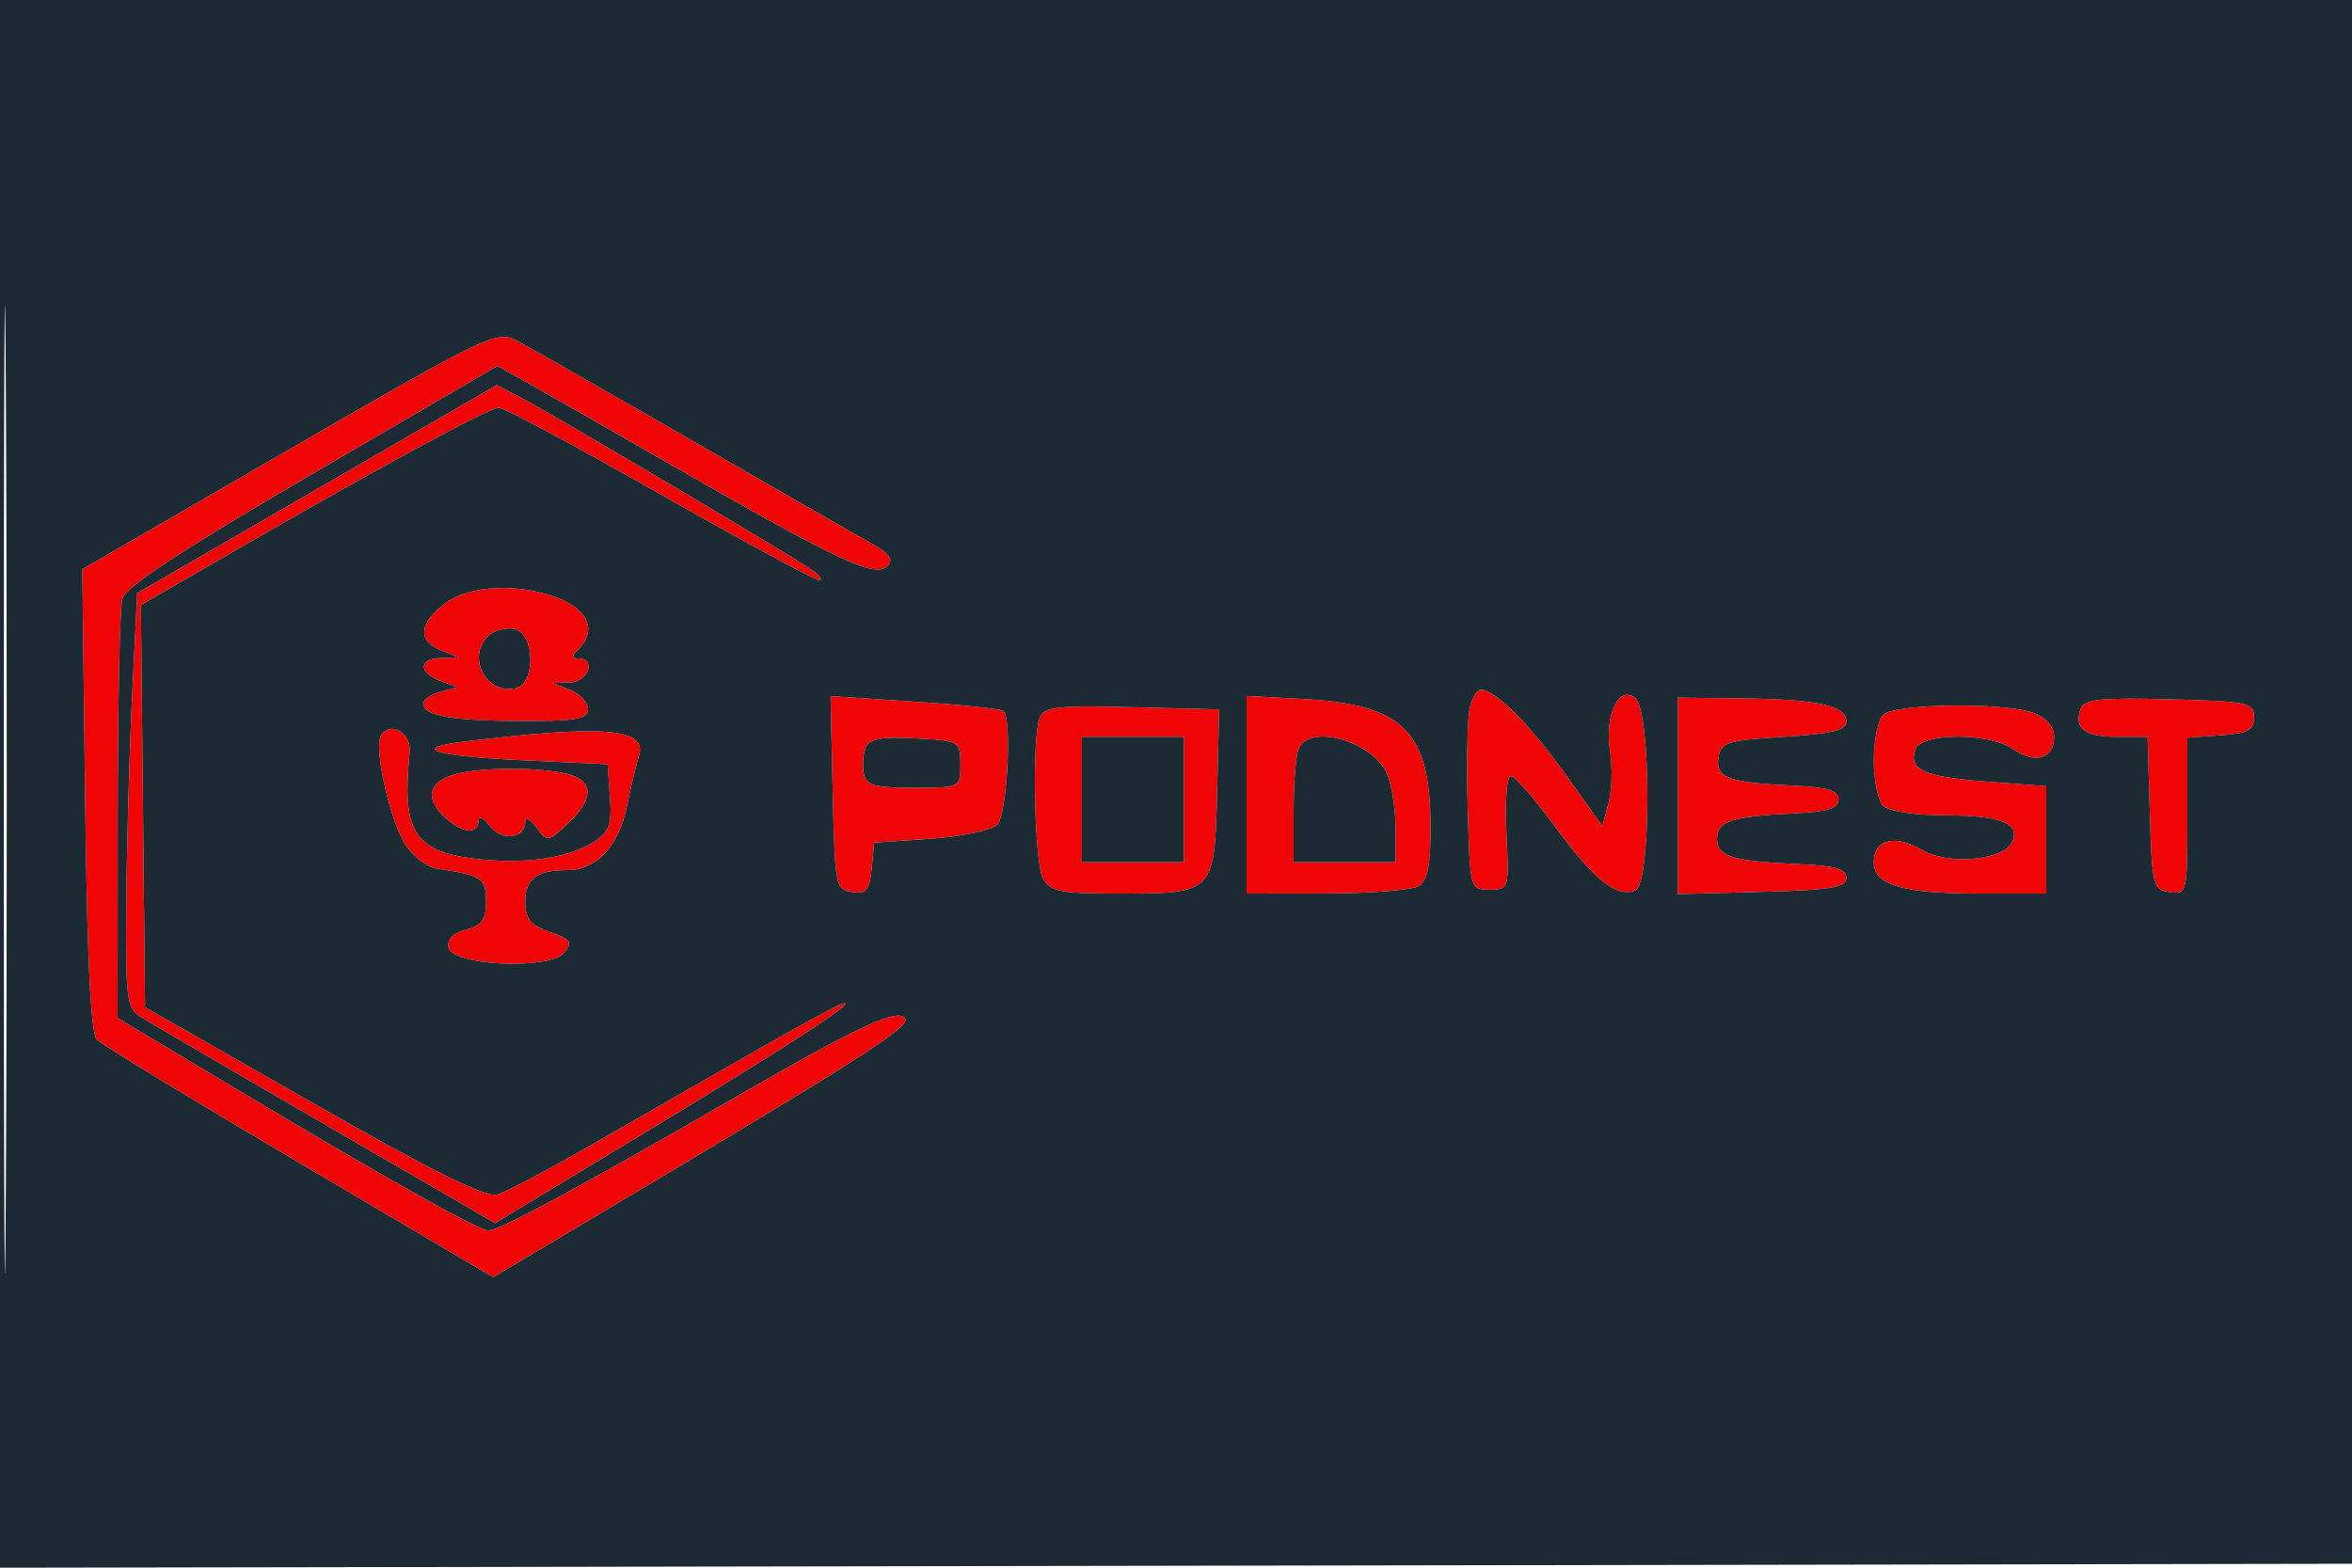 <svg xmlns="http://www.w3.org/2000/svg" width="300" height="200" viewBox="0 0 300 200" version="1.1"><path d="M 36.878 57.349 L 10.500 72.616 10.859 102.058 C 11.107 122.330, 11.574 131.855, 12.359 132.640 C 12.987 133.268, 24.615 140.342, 38.200 148.362 L 62.901 162.944 83.200 150.865 C 109.702 135.096, 116.090 130.955, 115.468 129.949 C 114.600 128.544, 109.578 130.858, 94.243 139.727 C 74.448 151.175, 63.744 156.963, 62.329 156.983 C 61.051 157.002, 48.901 150.164, 28.250 137.806 L 15 129.877 15.014 104.188 C 15.021 90.060, 15.283 77.548, 15.595 76.384 C 15.993 74.904, 23.266 70.126, 39.803 60.481 L 63.444 46.695 66.972 48.662 C 68.912 49.744, 77.925 54.892, 87 60.103 C 107.134 71.664, 111.649 73.751, 113.190 72.210 C 114.021 71.379, 113.472 70.620, 111.080 69.293 C 109.301 68.307, 98.993 62.394, 88.173 56.153 C 77.353 49.913, 67.320 44.193, 65.878 43.444 C 63.369 42.140, 62.119 42.739, 36.878 57.349 M 40.426 62.398 L 17.500 75.666 16.864 88.583 C 16.514 95.687, 16.177 107.579, 16.114 115.009 C 16.008 127.593, 16.140 128.606, 18.041 129.794 C 19.164 130.495, 29.773 136.688, 41.617 143.556 L 63.152 156.045 80.826 145.362 C 99.885 133.842, 108.929 128, 107.700 128 C 106.975 128, 101.809 130.891, 76 145.742 C 70.225 149.065, 64.582 152.058, 63.459 152.393 C 61.994 152.830, 55.367 149.547, 39.959 140.751 L 18.500 128.500 18.233 102.843 L 17.967 77.186 29.733 70.390 C 48.440 59.585, 62.405 52.013, 63.642 52.006 C 64.270 52.003, 73.492 56.950, 84.136 63 C 94.779 69.050, 103.928 74, 104.466 74 C 105.005 74, 104.557 73.394, 103.473 72.654 C 100.474 70.608, 69.927 52.518, 66.426 50.714 L 63.352 49.130 40.426 62.398 M 56.635 77.073 C 53.406 79.612, 53.265 81.769, 56.250 82.969 L 58.500 83.873 56.250 83.937 C 53.380 84.017, 53.335 85.818, 56.176 86.869 L 58.353 87.675 56.176 88.244 C 54.979 88.557, 54 89.252, 54 89.790 C 54 91.317, 57.798 91.972, 66.750 91.986 C 73.500 91.998, 75 91.721, 75 90.468 C 75 89.625, 73.987 88.529, 72.750 88.031 L 70.500 87.127 72.750 87.063 C 75.038 86.999, 76.065 84, 73.800 84 C 72.867 84, 72.867 83.733, 73.800 82.800 C 76.058 80.542, 75.134 77.954, 71.532 76.449 C 66.417 74.312, 59.792 74.589, 56.635 77.073 M 62.238 81.162 C 59.519 83.881, 61.944 88.543, 65.702 87.819 C 68.433 87.293, 68.245 80.607, 65.488 80.212 C 64.382 80.053, 62.919 80.481, 62.238 81.162 M 187.477 90.250 C 187.169 91.487, 187.048 97.225, 187.208 103 C 187.499 113.456, 187.511 113.500, 190 113.500 C 192.470 113.500, 192.496 113.412, 192.143 106.250 C 191.947 102.263, 192.198 99, 192.701 99 C 193.203 99, 195.766 101.931, 198.396 105.512 C 203.386 112.308, 206.179 114.529, 208.578 113.608 C 210.645 112.815, 210.637 90.774, 208.570 89.058 C 206.479 87.323, 204.629 91.280, 205.369 95.903 C 205.688 97.903, 205.598 100.858, 205.167 102.468 L 204.384 105.396 199.610 98.706 C 195.063 92.335, 190.721 88, 188.884 88 C 188.419 88, 187.786 89.013, 187.477 90.250 M 106.218 101.152 C 106.488 112.981, 106.592 113.513, 108.682 113.811 C 110.499 114.069, 110.917 113.567, 111.182 110.811 L 111.500 107.500 118.703 107 C 122.665 106.725, 126.490 105.915, 127.203 105.200 C 128.446 103.954, 129.117 91.740, 128 90.702 C 127.725 90.447, 122.648 89.915, 116.718 89.520 L 105.937 88.803 106.218 101.152 M 159 101.391 L 159 114 169.250 113.985 C 174.887 113.976, 180.175 113.542, 181 113.019 C 182.099 112.323, 182.491 110.255, 182.465 105.285 C 182.404 93.274, 178.982 89.876, 166.250 89.178 L 159 88.781 159 101.391 M 214 101.534 L 214 114.068 224.750 113.784 C 233.513 113.552, 235.500 113.223, 235.500 112 C 235.500 110.862, 234.052 110.438, 229.500 110.243 C 220.923 109.875, 219 109.281, 219 107 C 219 104.757, 220.901 104.141, 229 103.759 C 233.107 103.566, 234.500 103.120, 234.500 102 C 234.500 100.880, 233.107 100.434, 229 100.241 C 220.406 99.836, 218.822 99.267, 219.185 96.715 C 219.473 94.689, 220.183 94.457, 227.500 94 C 233.605 93.618, 235.500 93.155, 235.500 92.045 C 235.500 90.022, 231.872 89.216, 222.250 89.100 L 214 89 214 101.534 M 265.393 90.418 C 264.450 92.876, 265.902 94, 270.023 94 L 273.928 94 274.214 103.750 C 274.485 112.999, 274.616 113.516, 276.750 113.820 C 278.955 114.133, 279 113.938, 279 104.127 L 279 94.115 283.250 93.807 C 286.731 93.556, 287.500 93.138, 287.500 91.500 C 287.500 89.641, 286.739 89.480, 276.732 89.216 C 267.943 88.984, 265.858 89.205, 265.393 90.418 M 132.619 91.550 C 131.600 94.206, 131.920 109.982, 133.035 112.066 C 133.938 113.752, 135.193 114, 142.844 114 C 154.857 114, 154.930 113.924, 155.244 101 L 155.500 90.500 144.369 90.218 C 134.881 89.978, 133.147 90.175, 132.619 91.550 M 240.200 91.200 C 239.540 91.860, 239 94.470, 239 97 C 239 99.530, 239.540 102.140, 240.200 102.800 C 240.885 103.485, 244.209 104.007, 247.950 104.015 C 255.090 104.032, 257.607 104.975, 256.715 107.299 C 255.772 109.757, 248.587 110.460, 245.153 108.431 C 241.715 106.400, 239 107.090, 239 109.993 C 239 112.913, 242.680 114, 252.565 114 L 261 114 261 107.144 L 261 100.289 253.367 99.711 C 245.370 99.107, 243.336 98.173, 244.336 95.567 C 245.155 93.432, 253.765 93.447, 256.824 95.589 C 259.588 97.525, 262 96.787, 262 94.007 C 262 92.720, 261.040 91.586, 259.435 90.975 C 255.751 89.575, 241.661 89.739, 240.200 91.200 M 48.599 93.840 C 47.615 95.431, 49.901 105.340, 51.865 108 C 52.881 109.375, 54.564 110.630, 55.606 110.789 C 61.506 111.689, 62 112.014, 62 115 C 62 117.341, 61.465 118.096, 59.450 118.602 C 57.811 119.013, 57.011 119.824, 57.210 120.871 C 57.657 123.217, 70.110 123.777, 71.971 121.535 C 73.071 120.210, 72.804 119.828, 70.128 118.895 C 67.630 118.024, 67 117.241, 67 115.009 C 67 112.083, 68.477 111, 72.471 111 C 76.056 111, 78.918 107.930, 79.928 103 C 80.434 100.525, 81.144 97.551, 81.504 96.391 C 82.591 92.894, 76.867 92.439, 59.158 94.616 C 52.172 95.475, 55.347 96.462, 66.829 97 L 77.500 97.500 77.805 101.691 C 78.057 105.158, 77.711 106.139, 75.805 107.367 C 72.463 109.520, 66.767 110.326, 60.461 109.538 C 52.806 108.582, 51.234 105.996, 52.249 96.031 C 52.505 93.516, 49.802 91.893, 48.599 93.840 M 110.403 95.391 C 110.088 96.212, 109.988 97.697, 110.179 98.692 C 110.469 100.196, 111.534 100.500, 116.514 100.500 C 122.498 100.500, 122.500 100.499, 122.500 97.500 C 122.500 94.549, 122.407 94.495, 116.738 94.200 C 112.352 93.971, 110.839 94.256, 110.403 95.391 M 138 102 L 138 110 144.500 110 L 151 110 151 102 L 151 94 144.500 94 L 138 94 138 102 M 165.607 95.582 C 165.273 96.452, 165 100.052, 165 103.582 L 165 110 171.500 110 L 178 110 178 105.547 C 178 103.098, 177.500 99.998, 176.890 98.657 C 174.978 94.462, 166.883 92.256, 165.607 95.582 M 57.250 99.031 C 54.525 100.126, 54.367 102.117, 56.829 104.345 C 58.997 106.307, 60.987 106.499, 61.032 104.750 C 61.050 104.027, 61.662 104.290, 62.484 105.375 C 63.976 107.345, 67 106.987, 67 104.840 C 67 104.168, 67.639 104.491, 68.419 105.559 C 69.810 107.460, 69.891 107.451, 72.419 105.076 C 75.957 101.752, 75.759 99.402, 71.875 98.625 C 67.488 97.748, 59.920 97.958, 57.250 99.031" stroke="none" fill="#f00506" fill-rule="evenodd"/><path d="M -0 100.003 L -0 200.006 150.250 199.753 L 300.500 199.500 300.755 99.750 L 301.010 0 150.505 0 L 0 0 -0 100.003 M 0.481 100.500 C 0.481 155.500, 0.602 178.147, 0.750 150.826 C 0.898 123.506, 0.898 78.506, 0.750 50.826 C 0.602 23.147, 0.481 45.500, 0.481 100.500 M 36.878 57.349 L 10.500 72.616 10.859 102.058 C 11.107 122.330, 11.574 131.855, 12.359 132.640 C 12.987 133.268, 24.615 140.342, 38.200 148.362 L 62.901 162.944 83.200 150.865 C 109.702 135.096, 116.090 130.955, 115.468 129.949 C 114.600 128.544, 109.578 130.858, 94.243 139.727 C 74.448 151.175, 63.744 156.963, 62.329 156.983 C 61.051 157.002, 48.901 150.164, 28.250 137.806 L 15 129.877 15.014 104.188 C 15.021 90.060, 15.283 77.548, 15.595 76.384 C 15.993 74.904, 23.266 70.126, 39.803 60.481 L 63.444 46.695 66.972 48.662 C 68.912 49.744, 77.925 54.892, 87 60.103 C 107.134 71.664, 111.649 73.751, 113.190 72.210 C 114.021 71.379, 113.472 70.620, 111.080 69.293 C 109.301 68.307, 98.993 62.394, 88.173 56.153 C 77.353 49.913, 67.320 44.193, 65.878 43.444 C 63.369 42.140, 62.119 42.739, 36.878 57.349 M 40.426 62.398 L 17.500 75.666 16.864 88.583 C 16.514 95.687, 16.177 107.579, 16.114 115.009 C 16.008 127.593, 16.140 128.606, 18.041 129.794 C 19.164 130.495, 29.773 136.688, 41.617 143.556 L 63.152 156.045 80.826 145.362 C 99.885 133.842, 108.929 128, 107.700 128 C 106.975 128, 101.809 130.891, 76 145.742 C 70.225 149.065, 64.582 152.058, 63.459 152.393 C 61.994 152.830, 55.367 149.547, 39.959 140.751 L 18.500 128.500 18.233 102.843 L 17.967 77.186 29.733 70.390 C 48.440 59.585, 62.405 52.013, 63.642 52.006 C 64.270 52.003, 73.492 56.950, 84.136 63 C 94.779 69.050, 103.928 74, 104.466 74 C 105.005 74, 104.557 73.394, 103.473 72.654 C 100.474 70.608, 69.927 52.518, 66.426 50.714 L 63.352 49.130 40.426 62.398 M 56.635 77.073 C 53.406 79.612, 53.265 81.769, 56.250 82.969 L 58.500 83.873 56.250 83.937 C 53.380 84.017, 53.335 85.818, 56.176 86.869 L 58.353 87.675 56.176 88.244 C 54.979 88.557, 54 89.252, 54 89.790 C 54 91.317, 57.798 91.972, 66.750 91.986 C 73.500 91.998, 75 91.721, 75 90.468 C 75 89.625, 73.987 88.529, 72.750 88.031 L 70.500 87.127 72.750 87.063 C 75.038 86.999, 76.065 84, 73.800 84 C 72.867 84, 72.867 83.733, 73.800 82.800 C 76.058 80.542, 75.134 77.954, 71.532 76.449 C 66.417 74.312, 59.792 74.589, 56.635 77.073 M 62.238 81.162 C 59.519 83.881, 61.944 88.543, 65.702 87.819 C 68.433 87.293, 68.245 80.607, 65.488 80.212 C 64.382 80.053, 62.919 80.481, 62.238 81.162 M 187.477 90.250 C 187.169 91.487, 187.048 97.225, 187.208 103 C 187.499 113.456, 187.511 113.500, 190 113.500 C 192.470 113.500, 192.496 113.412, 192.143 106.250 C 191.947 102.263, 192.198 99, 192.701 99 C 193.203 99, 195.766 101.931, 198.396 105.512 C 203.386 112.308, 206.179 114.529, 208.578 113.608 C 210.645 112.815, 210.637 90.774, 208.570 89.058 C 206.479 87.323, 204.629 91.280, 205.369 95.903 C 205.688 97.903, 205.598 100.858, 205.167 102.468 L 204.384 105.396 199.610 98.706 C 195.063 92.335, 190.721 88, 188.884 88 C 188.419 88, 187.786 89.013, 187.477 90.250 M 106.218 101.152 C 106.488 112.981, 106.592 113.513, 108.682 113.811 C 110.499 114.069, 110.917 113.567, 111.182 110.811 L 111.500 107.500 118.703 107 C 122.665 106.725, 126.490 105.915, 127.203 105.200 C 128.446 103.954, 129.117 91.740, 128 90.702 C 127.725 90.447, 122.648 89.915, 116.718 89.520 L 105.937 88.803 106.218 101.152 M 159 101.391 L 159 114 169.250 113.985 C 174.887 113.976, 180.175 113.542, 181 113.019 C 182.099 112.323, 182.491 110.255, 182.465 105.285 C 182.404 93.274, 178.982 89.876, 166.250 89.178 L 159 88.781 159 101.391 M 214 101.534 L 214 114.068 224.750 113.784 C 233.513 113.552, 235.500 113.223, 235.500 112 C 235.500 110.862, 234.052 110.438, 229.500 110.243 C 220.923 109.875, 219 109.281, 219 107 C 219 104.757, 220.901 104.141, 229 103.759 C 233.107 103.566, 234.500 103.120, 234.500 102 C 234.500 100.880, 233.107 100.434, 229 100.241 C 220.406 99.836, 218.822 99.267, 219.185 96.715 C 219.473 94.689, 220.183 94.457, 227.500 94 C 233.605 93.618, 235.500 93.155, 235.500 92.045 C 235.500 90.022, 231.872 89.216, 222.250 89.100 L 214 89 214 101.534 M 265.393 90.418 C 264.450 92.876, 265.902 94, 270.023 94 L 273.928 94 274.214 103.750 C 274.485 112.999, 274.616 113.516, 276.750 113.820 C 278.955 114.133, 279 113.938, 279 104.127 L 279 94.115 283.250 93.807 C 286.731 93.556, 287.500 93.138, 287.500 91.500 C 287.500 89.641, 286.739 89.480, 276.732 89.216 C 267.943 88.984, 265.858 89.205, 265.393 90.418 M 132.619 91.550 C 131.600 94.206, 131.920 109.982, 133.035 112.066 C 133.938 113.752, 135.193 114, 142.844 114 C 154.857 114, 154.930 113.924, 155.244 101 L 155.500 90.500 144.369 90.218 C 134.881 89.978, 133.147 90.175, 132.619 91.550 M 240.200 91.200 C 239.540 91.860, 239 94.470, 239 97 C 239 99.530, 239.540 102.140, 240.200 102.800 C 240.885 103.485, 244.209 104.007, 247.950 104.015 C 255.090 104.032, 257.607 104.975, 256.715 107.299 C 255.772 109.757, 248.587 110.460, 245.153 108.431 C 241.715 106.400, 239 107.090, 239 109.993 C 239 112.913, 242.680 114, 252.565 114 L 261 114 261 107.144 L 261 100.289 253.367 99.711 C 245.370 99.107, 243.336 98.173, 244.336 95.567 C 245.155 93.432, 253.765 93.447, 256.824 95.589 C 259.588 97.525, 262 96.787, 262 94.007 C 262 92.720, 261.040 91.586, 259.435 90.975 C 255.751 89.575, 241.661 89.739, 240.200 91.200 M 48.599 93.840 C 47.615 95.431, 49.901 105.340, 51.865 108 C 52.881 109.375, 54.564 110.630, 55.606 110.789 C 61.506 111.689, 62 112.014, 62 115 C 62 117.341, 61.465 118.096, 59.450 118.602 C 57.811 119.013, 57.011 119.824, 57.210 120.871 C 57.657 123.217, 70.110 123.777, 71.971 121.535 C 73.071 120.210, 72.804 119.828, 70.128 118.895 C 67.630 118.024, 67 117.241, 67 115.009 C 67 112.083, 68.477 111, 72.471 111 C 76.056 111, 78.918 107.930, 79.928 103 C 80.434 100.525, 81.144 97.551, 81.504 96.391 C 82.591 92.894, 76.867 92.439, 59.158 94.616 C 52.172 95.475, 55.347 96.462, 66.829 97 L 77.500 97.500 77.805 101.691 C 78.057 105.158, 77.711 106.139, 75.805 107.367 C 72.463 109.520, 66.767 110.326, 60.461 109.538 C 52.806 108.582, 51.234 105.996, 52.249 96.031 C 52.505 93.516, 49.802 91.893, 48.599 93.840 M 110.403 95.391 C 110.088 96.212, 109.988 97.697, 110.179 98.692 C 110.469 100.196, 111.534 100.500, 116.514 100.500 C 122.498 100.500, 122.500 100.499, 122.500 97.500 C 122.500 94.549, 122.407 94.495, 116.738 94.200 C 112.352 93.971, 110.839 94.256, 110.403 95.391 M 138 102 L 138 110 144.500 110 L 151 110 151 102 L 151 94 144.500 94 L 138 94 138 102 M 165.607 95.582 C 165.273 96.452, 165 100.052, 165 103.582 L 165 110 171.500 110 L 178 110 178 105.547 C 178 103.098, 177.500 99.998, 176.890 98.657 C 174.978 94.462, 166.883 92.256, 165.607 95.582 M 57.250 99.031 C 54.525 100.126, 54.367 102.117, 56.829 104.345 C 58.997 106.307, 60.987 106.499, 61.032 104.750 C 61.050 104.027, 61.662 104.290, 62.484 105.375 C 63.976 107.345, 67 106.987, 67 104.840 C 67 104.168, 67.639 104.491, 68.419 105.559 C 69.810 107.460, 69.891 107.451, 72.419 105.076 C 75.957 101.752, 75.759 99.402, 71.875 98.625 C 67.488 97.748, 59.920 97.958, 57.250 99.031" stroke="none" fill="#1c2b33" fill-rule="evenodd"/></svg>